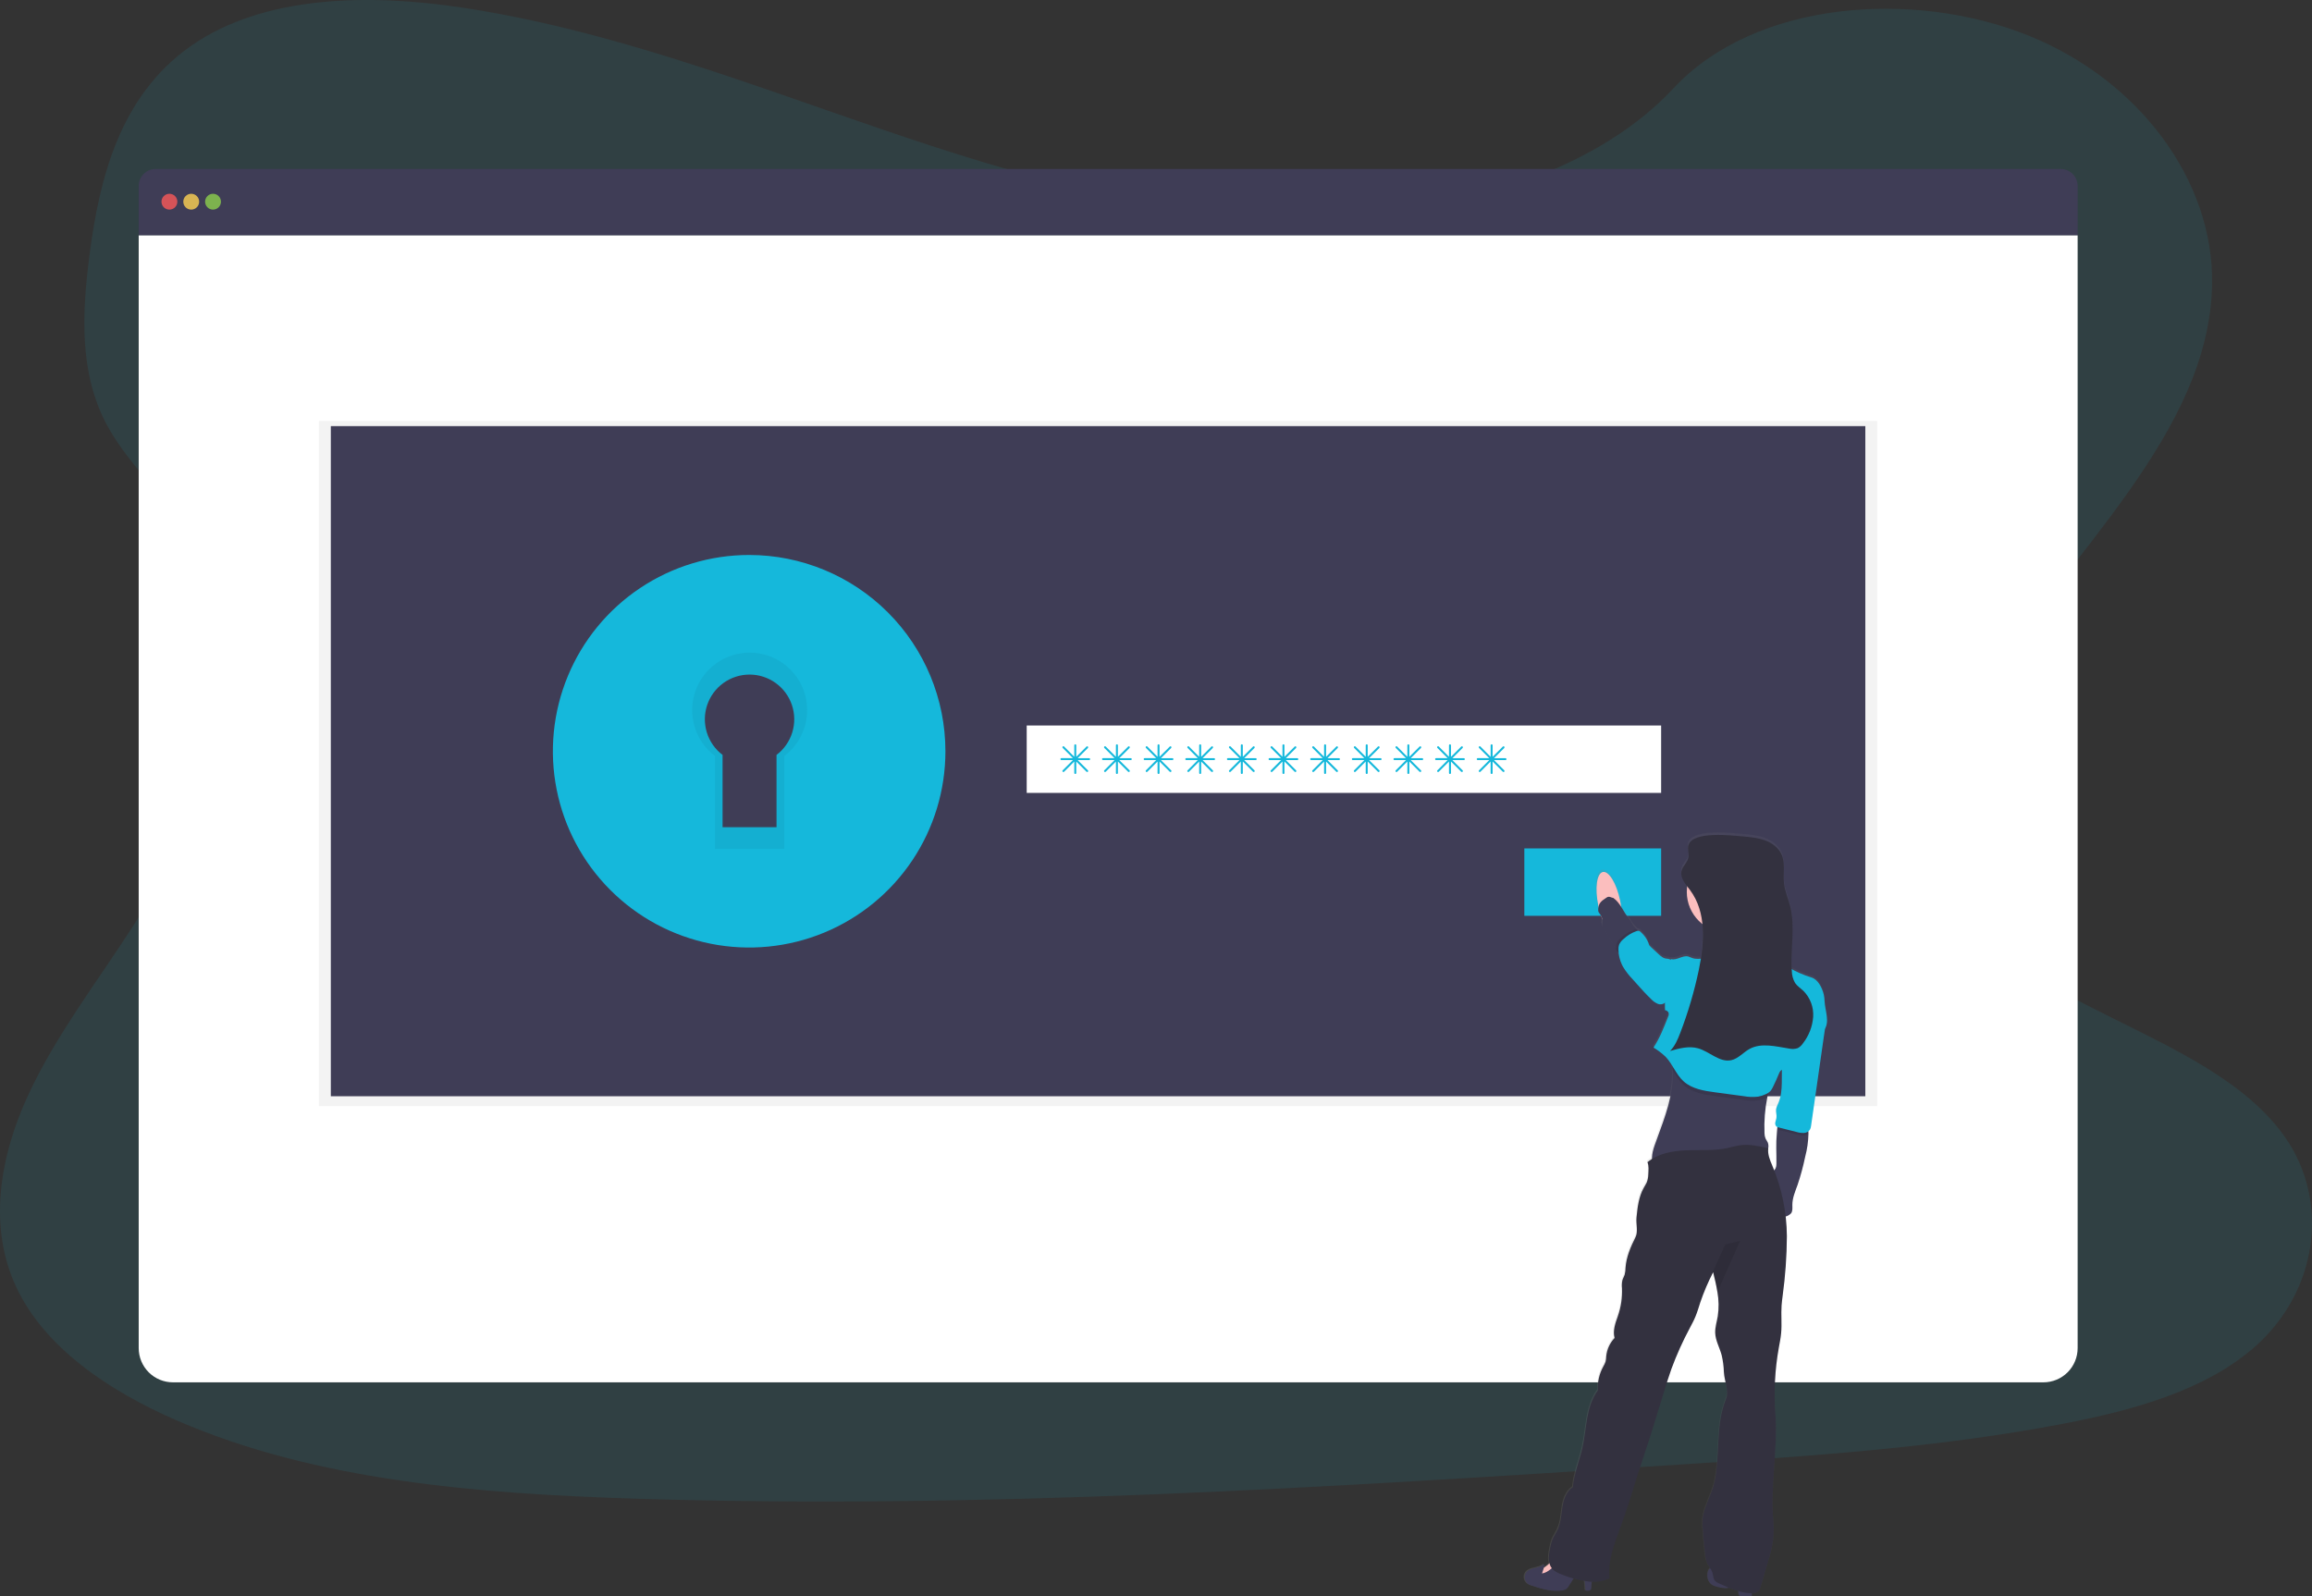 <svg width="210" height="145" viewBox="0 0 210 145" fill="none" xmlns="http://www.w3.org/2000/svg">
<rect x="0" y="0" width="210" height="145" fill="#333333" stroke="none"/>
<g clip-path="url(#clip0)">
<path opacity="0.1" d="M118.782 19.741C105.321 19.759 92.365 15.943 79.972 11.703C67.579 7.463 55.282 2.716 42.071 0.704C33.575 -0.589 23.914 -0.47 17.273 4.225C10.88 8.742 9.029 16.218 8.136 23.125C7.464 28.321 7.154 33.775 9.67 38.528C11.417 41.827 14.406 44.547 16.513 47.691C23.867 58.631 19.445 72.605 12.297 83.799C8.946 89.05 5.021 94.084 2.487 99.637C-0.047 105.19 -1.086 111.486 1.498 116.967C4.059 122.398 9.843 126.341 16.05 129.034C28.656 134.512 43.332 135.687 57.614 136.139C89.228 137.142 120.903 135.096 152.494 133.05C164.185 132.293 175.928 131.532 187.377 129.34C193.734 128.124 200.279 126.319 204.787 122.364C210.508 117.343 211.678 109.145 207.515 103.252C200.533 93.368 182.124 91.503 177.118 80.809C174.357 74.921 176.738 68.169 180.244 62.494C187.764 50.317 200.708 39.41 200.926 25.791C201.075 16.438 194.344 7.314 184.29 3.249C173.752 -1.009 159.384 0.086 152.001 8.022C144.409 16.197 130.667 19.728 118.782 19.741Z" fill="#15B8DB"/>
<path d="M187.172 15.35H14.14C13.731 15.35 13.339 15.513 13.05 15.802C12.761 16.091 12.598 16.483 12.598 16.892V21.384H188.713V16.892C188.713 16.483 188.551 16.091 188.262 15.802C187.973 15.513 187.581 15.35 187.172 15.35Z" fill="#3F3D56"/>
<path d="M12.598 21.384V122.465C12.598 123.29 12.926 124.08 13.508 124.663C14.091 125.246 14.882 125.574 15.706 125.574H185.605C186.429 125.574 187.22 125.246 187.803 124.663C188.386 124.08 188.713 123.29 188.713 122.465V21.384H12.598Z" fill="white"/>
<path opacity="0.8" d="M15.387 19.042C15.785 19.042 16.108 18.72 16.108 18.322C16.108 17.924 15.785 17.602 15.387 17.602C14.99 17.602 14.667 17.924 14.667 18.322C14.667 18.72 14.99 19.042 15.387 19.042Z" fill="#FA5959"/>
<path opacity="0.8" d="M17.368 19.042C17.766 19.042 18.089 18.72 18.089 18.322C18.089 17.924 17.766 17.602 17.368 17.602C16.971 17.602 16.648 17.924 16.648 18.322C16.648 18.72 16.971 19.042 17.368 19.042Z" fill="#FED253"/>
<path opacity="0.8" d="M19.349 19.042C19.747 19.042 20.07 18.72 20.07 18.322C20.07 17.924 19.747 17.602 19.349 17.602C18.951 17.602 18.629 17.924 18.629 18.322C18.629 18.72 18.951 19.042 19.349 19.042Z" fill="#8CCF4D"/>
<path opacity="0.05" d="M170.509 38.238H28.969V100.485H170.509V38.238Z" fill="black"/>
<path d="M169.429 38.71H30.049V99.585H169.429V38.71Z" fill="#3F3D56"/>
<path d="M68.046 54.377C65.303 54.377 62.622 55.19 60.342 56.714C58.062 58.238 56.285 60.404 55.235 62.938C54.186 65.472 53.911 68.26 54.446 70.951C54.981 73.641 56.302 76.112 58.241 78.051C60.18 79.991 62.651 81.311 65.341 81.847C68.03 82.382 70.818 82.107 73.352 81.057C75.885 80.008 78.051 78.23 79.575 75.95C81.098 73.669 81.912 70.988 81.912 68.245C81.912 66.424 81.553 64.621 80.856 62.938C80.159 61.255 79.138 59.727 77.85 58.439C76.563 57.151 75.034 56.13 73.352 55.433C71.669 54.736 69.867 54.377 68.046 54.377ZM70.532 68.578V75.145H65.631V68.578C64.952 68.065 64.453 67.351 64.202 66.538C63.951 65.725 63.961 64.854 64.232 64.047C64.503 63.24 65.02 62.539 65.711 62.043C66.402 61.546 67.231 61.279 68.082 61.279C68.932 61.279 69.762 61.546 70.452 62.043C71.143 62.539 71.66 63.24 71.931 64.047C72.202 64.854 72.213 65.725 71.962 66.538C71.711 67.351 71.211 68.065 70.532 68.578Z" fill="#15B8DB"/>
<path opacity="0.05" d="M68.046 54.377C65.303 54.377 62.622 55.19 60.342 56.714C58.062 58.238 56.285 60.404 55.235 62.938C54.186 65.472 53.911 68.26 54.446 70.951C54.981 73.641 56.302 76.112 58.241 78.051C60.18 79.991 62.651 81.311 65.341 81.847C68.03 82.382 70.818 82.107 73.352 81.057C75.885 80.008 78.051 78.23 79.575 75.95C81.098 73.669 81.912 70.988 81.912 68.245C81.912 66.424 81.553 64.621 80.856 62.938C80.159 61.255 79.138 59.727 77.85 58.439C76.563 57.151 75.034 56.13 73.352 55.433C71.669 54.736 69.867 54.377 68.046 54.377ZM70.532 68.578V75.145H65.631V68.578C64.952 68.065 64.453 67.351 64.202 66.538C63.951 65.725 63.961 64.854 64.232 64.047C64.503 63.24 65.02 62.539 65.711 62.043C66.402 61.546 67.231 61.279 68.082 61.279C68.932 61.279 69.762 61.546 70.452 62.043C71.143 62.539 71.66 63.24 71.931 64.047C72.202 64.854 72.213 65.725 71.962 66.538C71.711 67.351 71.211 68.065 70.532 68.578Z" fill="black"/>
<path d="M68.046 50.415C64.52 50.415 61.073 51.461 58.141 53.42C55.209 55.379 52.924 58.164 51.575 61.422C50.226 64.68 49.873 68.265 50.56 71.724C51.248 75.182 52.946 78.359 55.44 80.853C57.933 83.347 61.109 85.045 64.568 85.733C68.026 86.421 71.61 86.068 74.868 84.718C78.126 83.368 80.91 81.083 82.869 78.151C84.828 75.219 85.873 71.772 85.873 68.245C85.873 63.516 83.995 58.981 80.652 55.637C77.308 52.293 72.774 50.415 68.046 50.415ZM71.242 68.674V77.115H64.939V68.674C64.067 68.013 63.424 67.096 63.101 66.05C62.778 65.004 62.792 63.884 63.14 62.846C63.488 61.809 64.153 60.907 65.042 60.268C65.93 59.63 66.996 59.286 68.091 59.286C69.185 59.286 70.251 59.63 71.139 60.268C72.028 60.907 72.693 61.809 73.041 62.846C73.389 63.884 73.403 65.004 73.08 66.05C72.757 67.096 72.114 68.013 71.242 68.674Z" fill="#15B8DB"/>
<path d="M150.881 65.906H93.256V72.029H150.881V65.906Z" fill="white"/>
<path d="M150.881 77.072H138.456V83.195H150.881V77.072Z" fill="#15B8DB"/>
<path d="M98.929 68.875H97.886L98.814 67.95C98.83 67.933 98.839 67.91 98.839 67.886C98.839 67.862 98.83 67.839 98.814 67.822C98.805 67.813 98.795 67.807 98.784 67.802C98.773 67.797 98.761 67.795 98.749 67.795C98.738 67.795 98.726 67.797 98.715 67.802C98.704 67.807 98.694 67.813 98.686 67.822L97.758 68.749V67.705C97.758 67.681 97.749 67.658 97.732 67.641C97.715 67.624 97.692 67.615 97.668 67.615C97.644 67.615 97.622 67.625 97.605 67.642C97.588 67.658 97.579 67.681 97.578 67.705V68.749L96.653 67.816C96.644 67.808 96.634 67.801 96.623 67.797C96.612 67.792 96.6 67.79 96.589 67.79C96.577 67.79 96.565 67.792 96.554 67.797C96.543 67.801 96.533 67.808 96.525 67.816C96.508 67.834 96.499 67.856 96.499 67.88C96.499 67.904 96.508 67.927 96.525 67.944L97.452 68.87H96.408C96.384 68.871 96.361 68.88 96.344 68.897C96.328 68.914 96.318 68.936 96.318 68.96C96.318 68.984 96.327 69.007 96.344 69.024C96.361 69.041 96.384 69.05 96.408 69.05H97.452L96.525 69.978C96.508 69.995 96.499 70.018 96.499 70.042C96.499 70.065 96.508 70.088 96.525 70.106C96.542 70.122 96.565 70.131 96.589 70.131C96.612 70.131 96.635 70.122 96.653 70.106L97.578 69.178V70.221C97.578 70.245 97.588 70.268 97.605 70.284C97.621 70.301 97.644 70.311 97.668 70.311C97.692 70.311 97.715 70.301 97.732 70.284C97.749 70.268 97.758 70.245 97.758 70.221V69.178L98.686 70.106C98.703 70.122 98.726 70.131 98.749 70.131C98.773 70.131 98.796 70.122 98.814 70.106C98.83 70.088 98.839 70.065 98.839 70.042C98.839 70.018 98.83 69.995 98.814 69.978L97.886 69.05H98.929C98.953 69.05 98.975 69.041 98.992 69.024C99.009 69.007 99.019 68.984 99.019 68.96C99.017 68.937 99.007 68.916 98.99 68.9C98.974 68.884 98.952 68.875 98.929 68.875Z" fill="#15B8DB"/>
<path d="M102.71 68.875H101.668L102.595 67.95C102.612 67.933 102.621 67.91 102.621 67.886C102.621 67.862 102.612 67.839 102.595 67.822C102.587 67.813 102.577 67.807 102.566 67.802C102.555 67.797 102.543 67.795 102.531 67.795C102.519 67.795 102.508 67.797 102.497 67.802C102.486 67.807 102.476 67.813 102.467 67.822L101.54 68.749V67.705C101.54 67.681 101.53 67.658 101.513 67.641C101.497 67.624 101.474 67.615 101.45 67.615C101.426 67.615 101.403 67.625 101.387 67.642C101.37 67.658 101.36 67.681 101.36 67.705V68.749L100.434 67.816C100.426 67.808 100.416 67.801 100.405 67.797C100.394 67.792 100.382 67.79 100.37 67.79C100.358 67.79 100.347 67.792 100.336 67.797C100.325 67.801 100.315 67.808 100.306 67.816C100.29 67.834 100.28 67.856 100.28 67.88C100.28 67.904 100.29 67.927 100.306 67.944L101.234 68.87H100.189C100.166 68.871 100.143 68.88 100.126 68.897C100.109 68.914 100.1 68.936 100.099 68.96C100.099 68.984 100.109 69.007 100.126 69.024C100.142 69.041 100.165 69.05 100.189 69.05H101.234L100.306 69.978C100.29 69.995 100.28 70.018 100.28 70.042C100.28 70.065 100.29 70.088 100.306 70.106C100.324 70.122 100.347 70.131 100.37 70.131C100.394 70.131 100.417 70.122 100.434 70.106L101.36 69.178V70.221C101.36 70.245 101.369 70.268 101.386 70.284C101.403 70.301 101.426 70.311 101.45 70.311C101.474 70.311 101.497 70.301 101.513 70.284C101.53 70.268 101.54 70.245 101.54 70.221V69.178L102.467 70.106C102.485 70.122 102.507 70.131 102.531 70.131C102.555 70.131 102.578 70.122 102.595 70.106C102.612 70.088 102.621 70.065 102.621 70.042C102.621 70.018 102.612 69.995 102.595 69.978L101.668 69.05H102.71C102.734 69.05 102.757 69.041 102.774 69.024C102.791 69.007 102.8 68.984 102.8 68.96C102.799 68.937 102.789 68.916 102.772 68.9C102.755 68.884 102.733 68.875 102.71 68.875Z" fill="#15B8DB"/>
<path d="M106.492 68.875H105.449L106.377 67.95C106.393 67.933 106.403 67.91 106.403 67.886C106.403 67.862 106.393 67.839 106.377 67.822C106.368 67.813 106.358 67.807 106.347 67.802C106.336 67.797 106.325 67.795 106.313 67.795C106.301 67.795 106.289 67.797 106.278 67.802C106.267 67.807 106.257 67.813 106.249 67.822L105.321 68.749V67.705C105.321 67.681 105.312 67.658 105.295 67.641C105.278 67.624 105.255 67.615 105.231 67.615C105.208 67.615 105.185 67.625 105.168 67.642C105.151 67.658 105.142 67.681 105.141 67.705V68.749L104.216 67.816C104.207 67.808 104.197 67.801 104.186 67.797C104.175 67.792 104.164 67.79 104.152 67.79C104.14 67.79 104.128 67.792 104.117 67.797C104.106 67.801 104.096 67.808 104.088 67.816C104.071 67.834 104.062 67.856 104.062 67.88C104.062 67.904 104.071 67.927 104.088 67.944L105.015 68.87H103.971C103.947 68.871 103.924 68.88 103.908 68.897C103.891 68.914 103.881 68.936 103.881 68.96C103.881 68.984 103.89 69.007 103.907 69.024C103.924 69.041 103.947 69.05 103.971 69.05H105.015L104.088 69.978C104.071 69.995 104.062 70.018 104.062 70.042C104.062 70.065 104.071 70.088 104.088 70.106C104.105 70.122 104.128 70.131 104.152 70.131C104.176 70.131 104.198 70.122 104.216 70.106L105.141 69.178V70.221C105.141 70.245 105.151 70.268 105.168 70.284C105.185 70.301 105.208 70.311 105.231 70.311C105.255 70.311 105.278 70.301 105.295 70.284C105.312 70.268 105.321 70.245 105.321 70.221V69.178L106.249 70.106C106.266 70.122 106.289 70.131 106.313 70.131C106.336 70.131 106.359 70.122 106.377 70.106C106.393 70.088 106.403 70.065 106.403 70.042C106.403 70.018 106.393 69.995 106.377 69.978L105.449 69.05H106.492C106.516 69.05 106.539 69.041 106.556 69.024C106.572 69.007 106.582 68.984 106.582 68.96C106.581 68.937 106.571 68.916 106.554 68.9C106.537 68.884 106.515 68.875 106.492 68.875Z" fill="#15B8DB"/>
<path d="M110.274 68.875H109.231L110.158 67.95C110.175 67.933 110.184 67.91 110.184 67.886C110.184 67.862 110.175 67.839 110.158 67.822C110.15 67.813 110.14 67.807 110.129 67.802C110.118 67.797 110.106 67.795 110.094 67.795C110.082 67.795 110.071 67.797 110.06 67.802C110.049 67.807 110.039 67.813 110.03 67.822L109.103 68.749V67.705C109.103 67.681 109.094 67.658 109.077 67.641C109.06 67.624 109.037 67.615 109.013 67.615C108.989 67.615 108.967 67.625 108.95 67.642C108.933 67.658 108.923 67.681 108.923 67.705V68.749L107.997 67.816C107.989 67.808 107.979 67.801 107.968 67.797C107.957 67.792 107.945 67.79 107.933 67.79C107.922 67.79 107.91 67.792 107.899 67.797C107.888 67.801 107.878 67.808 107.87 67.816C107.853 67.834 107.844 67.856 107.844 67.88C107.844 67.904 107.853 67.927 107.87 67.944L108.797 68.87H107.752C107.729 68.871 107.706 68.88 107.689 68.897C107.673 68.914 107.663 68.936 107.662 68.96C107.662 68.984 107.672 69.007 107.689 69.024C107.706 69.041 107.729 69.05 107.752 69.05H108.797L107.87 69.978C107.853 69.995 107.844 70.018 107.844 70.042C107.844 70.065 107.853 70.088 107.87 70.106C107.887 70.122 107.91 70.131 107.933 70.131C107.957 70.131 107.98 70.122 107.997 70.106L108.923 69.178V70.221C108.923 70.245 108.932 70.268 108.949 70.284C108.966 70.301 108.989 70.311 109.013 70.311C109.037 70.311 109.06 70.301 109.077 70.284C109.094 70.268 109.103 70.245 109.103 70.221V69.178L110.03 70.106C110.048 70.122 110.071 70.131 110.094 70.131C110.118 70.131 110.141 70.122 110.158 70.106C110.175 70.088 110.184 70.065 110.184 70.042C110.184 70.018 110.175 69.995 110.158 69.978L109.231 69.05H110.274C110.297 69.05 110.32 69.041 110.337 69.024C110.354 69.007 110.364 68.984 110.364 68.96C110.362 68.937 110.352 68.916 110.335 68.9C110.319 68.884 110.297 68.875 110.274 68.875Z" fill="#15B8DB"/>
<path d="M114.055 68.875H113.012L113.94 67.95C113.957 67.933 113.966 67.91 113.966 67.886C113.966 67.862 113.957 67.839 113.94 67.822C113.932 67.813 113.922 67.807 113.911 67.802C113.9 67.797 113.888 67.795 113.876 67.795C113.864 67.795 113.852 67.797 113.841 67.802C113.83 67.807 113.82 67.813 113.812 67.822L112.885 68.749V67.705C112.885 67.681 112.875 67.658 112.858 67.641C112.841 67.624 112.818 67.615 112.795 67.615C112.771 67.615 112.748 67.625 112.731 67.642C112.715 67.658 112.705 67.681 112.705 67.705V68.749L111.779 67.816C111.771 67.808 111.761 67.801 111.75 67.797C111.739 67.792 111.727 67.79 111.715 67.79C111.703 67.79 111.691 67.792 111.68 67.797C111.669 67.801 111.659 67.808 111.651 67.816C111.635 67.834 111.625 67.856 111.625 67.88C111.625 67.904 111.635 67.927 111.651 67.944L112.579 68.87H111.534C111.51 68.871 111.488 68.88 111.471 68.897C111.454 68.914 111.444 68.936 111.444 68.96C111.444 68.984 111.454 69.007 111.47 69.024C111.487 69.041 111.51 69.05 111.534 69.05H112.579L111.651 69.978C111.635 69.995 111.625 70.018 111.625 70.042C111.625 70.065 111.635 70.088 111.651 70.106C111.668 70.122 111.691 70.131 111.715 70.131C111.739 70.131 111.762 70.122 111.779 70.106L112.705 69.178V70.221C112.705 70.245 112.714 70.268 112.731 70.284C112.748 70.301 112.771 70.311 112.795 70.311C112.818 70.311 112.841 70.301 112.858 70.284C112.875 70.268 112.885 70.245 112.885 70.221V69.178L113.812 70.106C113.829 70.122 113.852 70.131 113.876 70.131C113.9 70.131 113.923 70.122 113.94 70.106C113.957 70.088 113.966 70.065 113.966 70.042C113.966 70.018 113.957 69.995 113.94 69.978L113.012 69.05H114.055C114.079 69.05 114.102 69.041 114.119 69.024C114.136 69.007 114.145 68.984 114.145 68.96C114.144 68.937 114.134 68.916 114.117 68.9C114.1 68.884 114.078 68.875 114.055 68.875Z" fill="#15B8DB"/>
<path d="M117.837 68.875H116.794L117.722 67.95C117.738 67.933 117.747 67.91 117.747 67.886C117.747 67.862 117.738 67.839 117.722 67.822C117.713 67.813 117.703 67.807 117.692 67.802C117.681 67.797 117.669 67.795 117.658 67.795C117.646 67.795 117.634 67.797 117.623 67.802C117.612 67.807 117.602 67.813 117.594 67.822L116.666 68.749V67.705C116.666 67.681 116.657 67.658 116.64 67.641C116.623 67.624 116.6 67.615 116.576 67.615C116.552 67.615 116.53 67.625 116.513 67.642C116.496 67.658 116.487 67.681 116.486 67.705V68.749L115.561 67.816C115.552 67.808 115.542 67.801 115.531 67.797C115.52 67.792 115.509 67.79 115.497 67.79C115.485 67.79 115.473 67.792 115.462 67.797C115.451 67.801 115.441 67.808 115.433 67.816C115.416 67.834 115.407 67.856 115.407 67.88C115.407 67.904 115.416 67.927 115.433 67.944L116.36 68.87H115.316C115.292 68.871 115.269 68.88 115.253 68.897C115.236 68.914 115.226 68.936 115.226 68.96C115.226 68.984 115.235 69.007 115.252 69.024C115.269 69.041 115.292 69.05 115.316 69.05H116.36L115.433 69.978C115.416 69.995 115.407 70.018 115.407 70.042C115.407 70.065 115.416 70.088 115.433 70.106C115.45 70.122 115.473 70.131 115.497 70.131C115.52 70.131 115.543 70.122 115.561 70.106L116.486 69.178V70.221C116.486 70.245 116.496 70.268 116.513 70.284C116.529 70.301 116.552 70.311 116.576 70.311C116.6 70.311 116.623 70.301 116.64 70.284C116.657 70.268 116.666 70.245 116.666 70.221V69.178L117.594 70.106C117.611 70.122 117.634 70.131 117.658 70.131C117.681 70.131 117.704 70.122 117.722 70.106C117.738 70.088 117.747 70.065 117.747 70.042C117.747 70.018 117.738 69.995 117.722 69.978L116.794 69.05H117.837C117.861 69.05 117.884 69.041 117.9 69.024C117.917 69.007 117.927 68.984 117.927 68.96C117.925 68.937 117.915 68.916 117.899 68.9C117.882 68.884 117.86 68.875 117.837 68.875Z" fill="#15B8DB"/>
<path d="M121.618 68.875H120.576L121.503 67.95C121.52 67.933 121.529 67.91 121.529 67.886C121.529 67.862 121.52 67.839 121.503 67.822C121.495 67.813 121.485 67.807 121.474 67.802C121.463 67.797 121.451 67.795 121.439 67.795C121.427 67.795 121.416 67.797 121.405 67.802C121.394 67.807 121.384 67.813 121.375 67.822L120.448 68.749V67.705C120.448 67.681 120.438 67.658 120.421 67.641C120.405 67.624 120.382 67.615 120.358 67.615C120.334 67.615 120.311 67.625 120.295 67.642C120.278 67.658 120.268 67.681 120.268 67.705V68.749L119.342 67.816C119.334 67.808 119.324 67.801 119.313 67.797C119.302 67.792 119.29 67.79 119.278 67.79C119.266 67.79 119.255 67.792 119.244 67.797C119.233 67.801 119.223 67.808 119.214 67.816C119.198 67.834 119.188 67.856 119.188 67.88C119.188 67.904 119.198 67.927 119.214 67.944L120.142 68.87H119.097C119.074 68.871 119.051 68.88 119.034 68.897C119.017 68.914 119.008 68.936 119.007 68.96C119.007 68.984 119.017 69.007 119.034 69.024C119.051 69.041 119.073 69.05 119.097 69.05H120.142L119.214 69.978C119.198 69.995 119.188 70.018 119.188 70.042C119.188 70.065 119.198 70.088 119.214 70.106C119.232 70.122 119.255 70.131 119.278 70.131C119.302 70.131 119.325 70.122 119.342 70.106L120.268 69.178V70.221C120.268 70.245 120.277 70.268 120.294 70.284C120.311 70.301 120.334 70.311 120.358 70.311C120.382 70.311 120.405 70.301 120.421 70.284C120.438 70.268 120.448 70.245 120.448 70.221V69.178L121.375 70.106C121.393 70.122 121.415 70.131 121.439 70.131C121.463 70.131 121.486 70.122 121.503 70.106C121.52 70.088 121.529 70.065 121.529 70.042C121.529 70.018 121.52 69.995 121.503 69.978L120.576 69.05H121.618C121.642 69.05 121.665 69.041 121.682 69.024C121.699 69.007 121.708 68.984 121.708 68.96C121.707 68.937 121.697 68.916 121.68 68.9C121.663 68.884 121.641 68.875 121.618 68.875Z" fill="#15B8DB"/>
<path d="M125.4 68.875H124.357L125.285 67.95C125.301 67.933 125.311 67.91 125.311 67.886C125.311 67.862 125.301 67.839 125.285 67.822C125.276 67.813 125.266 67.807 125.255 67.802C125.244 67.797 125.233 67.795 125.221 67.795C125.209 67.795 125.197 67.797 125.186 67.802C125.175 67.807 125.165 67.813 125.157 67.822L124.229 68.749V67.705C124.229 67.681 124.22 67.658 124.203 67.641C124.186 67.624 124.163 67.615 124.139 67.615C124.116 67.615 124.093 67.625 124.076 67.642C124.06 67.658 124.05 67.681 124.049 67.705V68.749L123.124 67.816C123.115 67.808 123.105 67.801 123.095 67.797C123.084 67.792 123.072 67.79 123.06 67.79C123.048 67.79 123.036 67.792 123.025 67.797C123.014 67.801 123.004 67.808 122.996 67.816C122.979 67.834 122.97 67.856 122.97 67.88C122.97 67.904 122.979 67.927 122.996 67.944L123.923 68.87H122.879C122.855 68.871 122.833 68.88 122.816 68.897C122.799 68.914 122.789 68.936 122.789 68.96C122.789 68.984 122.798 69.007 122.815 69.024C122.832 69.041 122.855 69.05 122.879 69.05H123.923L122.996 69.978C122.979 69.995 122.97 70.018 122.97 70.042C122.97 70.065 122.979 70.088 122.996 70.106C123.013 70.122 123.036 70.131 123.06 70.131C123.084 70.131 123.106 70.122 123.124 70.106L124.049 69.178V70.221C124.049 70.245 124.059 70.268 124.076 70.284C124.093 70.301 124.116 70.311 124.139 70.311C124.163 70.311 124.186 70.301 124.203 70.284C124.22 70.268 124.229 70.245 124.229 70.221V69.178L125.157 70.106C125.174 70.122 125.197 70.131 125.221 70.131C125.245 70.131 125.267 70.122 125.285 70.106C125.301 70.088 125.311 70.065 125.311 70.042C125.311 70.018 125.301 69.995 125.285 69.978L124.357 69.05H125.4C125.424 69.05 125.447 69.041 125.464 69.024C125.481 69.007 125.49 68.984 125.49 68.96C125.489 68.937 125.479 68.916 125.462 68.9C125.445 68.884 125.423 68.875 125.4 68.875Z" fill="#15B8DB"/>
<path d="M129.182 68.875H128.139L129.066 67.95C129.083 67.933 129.092 67.91 129.092 67.886C129.092 67.862 129.083 67.839 129.066 67.822C129.058 67.813 129.048 67.807 129.037 67.802C129.026 67.797 129.014 67.795 129.002 67.795C128.991 67.795 128.979 67.797 128.968 67.802C128.957 67.807 128.947 67.813 128.938 67.822L128.011 68.749V67.705C128.011 67.681 128.002 67.658 127.985 67.641C127.968 67.624 127.945 67.615 127.921 67.615C127.897 67.615 127.875 67.625 127.858 67.642C127.841 67.658 127.831 67.681 127.831 67.705V68.749L126.905 67.816C126.897 67.808 126.887 67.801 126.876 67.797C126.865 67.792 126.853 67.79 126.842 67.79C126.83 67.79 126.818 67.792 126.807 67.797C126.796 67.801 126.786 67.808 126.778 67.816C126.761 67.834 126.752 67.856 126.752 67.88C126.752 67.904 126.761 67.927 126.778 67.944L127.705 68.87H126.661C126.637 68.871 126.614 68.88 126.597 68.897C126.581 68.914 126.571 68.936 126.57 68.96C126.57 68.984 126.58 69.007 126.597 69.024C126.614 69.041 126.637 69.05 126.661 69.05H127.705L126.778 69.978C126.761 69.995 126.752 70.018 126.752 70.042C126.752 70.065 126.761 70.088 126.778 70.106C126.795 70.122 126.818 70.131 126.842 70.131C126.865 70.131 126.888 70.122 126.905 70.106L127.831 69.178V70.221C127.831 70.245 127.841 70.268 127.857 70.284C127.874 70.301 127.897 70.311 127.921 70.311C127.945 70.311 127.968 70.301 127.985 70.284C128.002 70.268 128.011 70.245 128.011 70.221V69.178L128.938 70.106C128.956 70.122 128.979 70.131 129.002 70.131C129.026 70.131 129.049 70.122 129.066 70.106C129.083 70.088 129.092 70.065 129.092 70.042C129.092 70.018 129.083 69.995 129.066 69.978L128.139 69.05H129.182C129.205 69.05 129.228 69.041 129.245 69.024C129.262 69.007 129.272 68.984 129.272 68.96C129.27 68.937 129.26 68.916 129.243 68.9C129.227 68.884 129.205 68.875 129.182 68.875Z" fill="#15B8DB"/>
<path d="M132.963 68.875H131.921L132.848 67.95C132.865 67.933 132.874 67.91 132.874 67.886C132.874 67.862 132.865 67.839 132.848 67.822C132.84 67.813 132.83 67.807 132.819 67.802C132.808 67.797 132.796 67.795 132.784 67.795C132.772 67.795 132.76 67.797 132.749 67.802C132.738 67.807 132.728 67.813 132.72 67.822L131.793 68.749V67.705C131.793 67.681 131.783 67.658 131.766 67.641C131.749 67.624 131.727 67.615 131.703 67.615C131.679 67.615 131.656 67.625 131.64 67.642C131.623 67.658 131.613 67.681 131.613 67.705V68.749L130.687 67.816C130.679 67.808 130.669 67.801 130.658 67.797C130.647 67.792 130.635 67.79 130.623 67.79C130.611 67.79 130.599 67.792 130.588 67.797C130.578 67.801 130.568 67.808 130.559 67.816C130.543 67.834 130.533 67.856 130.533 67.88C130.533 67.904 130.543 67.927 130.559 67.944L131.487 68.87H130.442C130.418 68.871 130.396 68.88 130.379 68.897C130.362 68.914 130.353 68.936 130.352 68.96C130.352 68.984 130.362 69.007 130.378 69.024C130.395 69.041 130.418 69.05 130.442 69.05H131.487L130.559 69.978C130.543 69.995 130.533 70.018 130.533 70.042C130.533 70.065 130.543 70.088 130.559 70.106C130.577 70.122 130.599 70.131 130.623 70.131C130.647 70.131 130.67 70.122 130.687 70.106L131.613 69.178V70.221C131.613 70.245 131.622 70.268 131.639 70.284C131.656 70.301 131.679 70.311 131.703 70.311C131.727 70.311 131.749 70.301 131.766 70.284C131.783 70.268 131.793 70.245 131.793 70.221V69.178L132.72 70.106C132.737 70.122 132.76 70.131 132.784 70.131C132.808 70.131 132.831 70.122 132.848 70.106C132.865 70.088 132.874 70.065 132.874 70.042C132.874 70.018 132.865 69.995 132.848 69.978L131.921 69.05H132.963C132.987 69.05 133.01 69.041 133.027 69.024C133.044 69.007 133.053 68.984 133.053 68.96C133.052 68.937 133.042 68.916 133.025 68.9C133.008 68.884 132.986 68.875 132.963 68.875Z" fill="#15B8DB"/>
<path d="M136.745 68.875H135.702L136.63 67.95C136.646 67.933 136.655 67.91 136.655 67.886C136.655 67.862 136.646 67.839 136.63 67.822C136.621 67.813 136.611 67.807 136.6 67.802C136.589 67.797 136.578 67.795 136.566 67.795C136.554 67.795 136.542 67.797 136.531 67.802C136.52 67.807 136.51 67.813 136.502 67.822L135.574 68.749V67.705C135.574 67.681 135.565 67.658 135.548 67.641C135.531 67.624 135.508 67.615 135.484 67.615C135.461 67.615 135.438 67.625 135.421 67.642C135.404 67.658 135.395 67.681 135.394 67.705V68.749L134.469 67.816C134.46 67.808 134.45 67.801 134.439 67.797C134.428 67.792 134.417 67.79 134.405 67.79C134.393 67.79 134.381 67.792 134.37 67.797C134.359 67.801 134.349 67.808 134.341 67.816C134.324 67.834 134.315 67.856 134.315 67.88C134.315 67.904 134.324 67.927 134.341 67.944L135.268 68.87H134.224C134.2 68.871 134.177 68.88 134.161 68.897C134.144 68.914 134.134 68.936 134.134 68.96C134.134 68.984 134.143 69.007 134.16 69.024C134.177 69.041 134.2 69.05 134.224 69.05H135.268L134.341 69.978C134.324 69.995 134.315 70.018 134.315 70.042C134.315 70.065 134.324 70.088 134.341 70.106C134.358 70.122 134.381 70.131 134.405 70.131C134.428 70.131 134.451 70.122 134.469 70.106L135.394 69.178V70.221C135.394 70.245 135.404 70.268 135.421 70.284C135.438 70.301 135.46 70.311 135.484 70.311C135.508 70.311 135.531 70.301 135.548 70.284C135.565 70.268 135.574 70.245 135.574 70.221V69.178L136.502 70.106C136.519 70.122 136.542 70.131 136.566 70.131C136.589 70.131 136.612 70.122 136.63 70.106C136.646 70.088 136.655 70.065 136.655 70.042C136.655 70.018 136.646 69.995 136.63 69.978L135.702 69.05H136.745C136.769 69.05 136.792 69.041 136.808 69.024C136.825 69.007 136.835 68.984 136.835 68.96C136.833 68.937 136.823 68.916 136.807 68.9C136.79 68.884 136.768 68.875 136.745 68.875Z" fill="#15B8DB"/>
<path d="M165.735 90.785C165.73 90.567 165.703 90.351 165.654 90.138C165.492 89.53 165.127 88.793 164.525 88.609C163.904 88.419 163.304 88.166 162.735 87.853C162.627 85.922 163.07 83.947 162.588 82.075C162.407 81.391 162.11 80.735 162.031 80.035C161.932 79.163 162.17 78.234 161.822 77.43C161.549 76.796 160.947 76.35 160.301 76.116C159.654 75.881 158.957 75.818 158.271 75.755C157.407 75.685 154.608 75.354 153.632 76.126C153.565 76.179 153.505 76.239 153.452 76.306C153.431 76.336 153.411 76.368 153.395 76.4L153.386 76.415C153.366 76.452 153.35 76.491 153.337 76.532C153.323 76.576 153.313 76.621 153.306 76.667C153.306 76.681 153.306 76.695 153.306 76.71C153.306 76.724 153.306 76.773 153.306 76.805V76.854C153.306 76.886 153.306 76.919 153.306 76.953C153.306 76.987 153.306 76.978 153.306 76.991C153.319 77.153 153.342 77.315 153.342 77.475C153.344 77.555 153.337 77.635 153.321 77.713C153.261 77.925 153.159 78.124 153.022 78.297L152.99 78.344C152.97 78.372 152.95 78.399 152.932 78.428C152.914 78.457 152.899 78.478 152.885 78.504C152.871 78.529 152.856 78.545 152.844 78.569C152.826 78.598 152.811 78.629 152.797 78.66C152.797 78.678 152.777 78.695 152.77 78.713C152.747 78.761 152.729 78.812 152.716 78.864C152.674 79.02 152.67 79.185 152.705 79.343C152.754 79.545 152.837 79.737 152.952 79.91C152.997 79.984 153.045 80.056 153.096 80.128L153.222 80.299C153.198 80.466 153.186 80.635 153.184 80.804C153.184 81.368 153.312 81.924 153.559 82.431C153.805 82.939 154.163 83.383 154.607 83.732C154.678 84.493 154.67 85.259 154.583 86.018C154.567 86.176 154.547 86.337 154.526 86.495C154.504 86.653 154.488 86.758 154.466 86.889C154.203 86.927 153.934 86.907 153.679 86.83C153.562 86.778 153.441 86.731 153.319 86.691C152.795 86.56 152.26 87.082 151.742 86.924C151.742 86.949 151.727 86.972 151.718 86.996C151.61 86.928 151.485 86.892 151.358 86.889C151.05 86.875 150.8 86.652 150.576 86.441L149.89 85.794C149.846 85.755 149.806 85.71 149.772 85.661C149.735 85.591 149.707 85.517 149.689 85.44C149.573 85.067 149.294 84.77 149.024 84.487C148.973 84.422 148.905 84.373 148.828 84.344C148.798 84.34 148.768 84.34 148.738 84.344C148.72 84.319 148.7 84.295 148.678 84.272C148.632 84.219 148.582 84.168 148.529 84.121C148.201 83.819 148.169 83.559 147.884 83.221C147.636 82.898 147.411 82.558 147.211 82.203C147.187 82.014 147.155 81.82 147.115 81.623C147.025 81.174 146.893 80.734 146.721 80.308L146.361 79.51L146.319 79.552C146.058 79.163 145.779 78.95 145.529 79.001C145.109 79.087 144.902 79.901 144.969 80.966L145.113 82.046C145.113 82.073 145.126 82.1 145.133 82.127C145.107 82.255 145.094 82.386 145.093 82.516C145.093 82.668 145.234 82.779 145.307 82.915C145.426 83.097 145.488 83.311 145.488 83.529C145.479 83.606 145.455 83.68 145.452 83.756C145.461 83.925 145.52 84.088 145.621 84.224L146.521 85.737L146.701 86.054L146.712 86.068C146.769 86.179 146.852 86.274 146.953 86.346C146.989 86.724 147.089 87.094 147.25 87.439C147.281 87.507 147.315 87.572 147.351 87.637C147.593 88.035 147.878 88.405 148.201 88.741L148.63 89.222C149.053 89.694 149.476 90.167 149.935 90.603C150.1 90.778 150.298 90.917 150.519 91.012C150.627 91.055 150.744 91.069 150.859 91.052C150.975 91.036 151.083 90.989 151.174 90.916C151.174 91.14 151.174 91.363 151.174 91.587C151.241 91.591 151.306 91.612 151.361 91.65C151.417 91.687 151.461 91.739 151.49 91.799C151.519 91.86 151.532 91.927 151.526 91.993C151.521 92.06 151.497 92.124 151.459 92.179C151.081 93.15 150.699 94.13 150.126 94.999C150.531 95.239 150.905 95.525 151.243 95.851C151.462 96.094 151.657 96.358 151.824 96.638C151.841 96.772 151.853 96.903 151.86 97.035C151.994 99.181 151.164 101.312 150.42 103.358C150.206 103.938 149.971 104.545 149.989 105.148C149.848 105.235 149.714 105.332 149.586 105.438C149.734 105.824 149.676 106.168 149.66 106.58C149.655 106.827 149.604 107.072 149.51 107.301C149.432 107.459 149.346 107.614 149.251 107.763C148.785 108.587 148.682 109.565 148.588 110.505C148.533 111.072 148.752 111.765 148.495 112.273C148.05 113.145 147.656 114.074 147.594 115.043C147.592 115.261 147.564 115.478 147.512 115.69C147.456 115.87 147.357 116.023 147.306 116.2C147.254 116.436 147.242 116.679 147.27 116.92C147.305 117.783 147.176 118.645 146.892 119.461C146.667 120.104 146.419 120.792 146.595 121.453C146.161 121.91 145.892 122.499 145.833 123.126C145.829 123.287 145.809 123.447 145.776 123.604C145.721 123.764 145.648 123.918 145.56 124.063C145.197 124.723 145.027 125.472 145.07 126.224C144.53 126.957 144.259 127.861 144.099 128.76C143.939 129.659 143.869 130.574 143.663 131.462C143.39 132.636 142.894 133.823 142.797 135.026C142.214 135.399 141.962 136.121 141.85 136.803C141.738 137.486 141.72 138.203 141.434 138.833C141.286 139.161 141.074 139.455 140.933 139.79C140.835 140.056 140.763 140.332 140.717 140.613C140.631 141.052 140.555 141.542 140.661 141.963C140.509 142.125 140.33 142.261 140.134 142.365C140.163 142.253 140.186 142.142 140.206 142.028C139.741 142.45 138.899 142.302 138.528 142.808C138.416 142.971 138.373 143.171 138.406 143.366C138.44 143.561 138.548 143.735 138.708 143.851C138.824 143.922 138.949 143.976 139.08 144.011C139.981 144.299 140.906 144.589 141.832 144.436C141.941 144.424 142.047 144.391 142.144 144.337C142.264 144.249 142.363 144.134 142.433 144.002C142.572 143.783 142.711 143.563 142.848 143.343C143.179 143.442 143.517 143.521 143.858 143.579C143.892 143.867 143.917 144.155 143.93 144.443C144.11 144.48 144.351 144.49 144.436 144.323C144.462 144.259 144.472 144.191 144.466 144.123C144.466 143.995 144.485 143.826 144.495 143.653H144.531C145.081 143.675 145.627 143.564 146.125 143.33C145.932 141.735 146.568 140.175 147.119 138.666C147.701 137.077 148.199 135.46 148.702 133.843C149.062 132.704 149.46 131.602 149.813 130.462C150.257 129.021 150.703 127.58 151.151 126.139C151.345 125.506 151.542 124.879 151.765 124.248C152.235 122.973 152.793 121.731 153.434 120.533C153.614 120.192 153.794 119.856 153.942 119.503C154.122 119.072 154.25 118.622 154.394 118.177C154.708 117.264 155.086 116.375 155.525 115.515C155.538 115.492 155.547 115.47 155.559 115.449C155.705 116.045 155.851 116.65 155.948 117.25C156.08 117.985 156.09 118.737 155.979 119.476C155.892 119.978 155.728 120.475 155.748 120.985C155.775 121.689 156.152 122.328 156.337 123.007C156.457 123.516 156.524 124.035 156.539 124.556C156.589 125.367 157.029 126.276 156.719 127.027C155.755 129.407 156.222 132.094 155.673 134.592C155.39 135.874 154.524 137.079 154.592 138.39C154.64 139.321 154.722 140.249 154.837 141.175C154.865 141.467 154.941 141.752 155.062 142.019C155.134 142.16 155.217 142.295 155.309 142.423C155.23 142.453 155.163 142.534 155.105 142.705C154.958 143.156 155.105 143.714 155.505 143.966C155.668 144.053 155.844 144.114 156.026 144.146C156.27 144.216 156.524 144.251 156.778 144.251C156.858 144.246 156.936 144.237 157.014 144.222C157.293 144.339 157.577 144.441 157.866 144.528C157.866 144.602 157.88 144.676 157.889 144.75C157.89 144.788 157.898 144.826 157.915 144.861C157.931 144.896 157.954 144.928 157.983 144.953C158.028 144.974 158.078 144.983 158.127 144.978H159.105C159.105 144.897 159.105 144.814 159.105 144.733C159.217 144.745 159.33 144.733 159.437 144.698C159.544 144.664 159.642 144.607 159.726 144.532C159.813 144.421 159.874 144.294 159.906 144.157C160.173 143.253 160.437 142.348 160.7 141.443C161.016 140.442 161.147 139.393 161.088 138.345C160.74 135.026 161.504 131.696 161.255 128.367C161.105 126.367 161.208 124.356 161.561 122.381C161.642 121.934 161.741 121.48 161.777 121.035C161.856 120.196 161.759 119.348 161.819 118.514C161.838 118.222 161.878 117.932 161.914 117.642C162.161 115.842 162.29 114.029 162.301 112.212C162.296 111.61 162.258 111.009 162.19 110.411C162.377 110.363 162.548 110.263 162.681 110.123C162.841 109.914 162.8 109.62 162.798 109.354C162.798 108.716 163.067 108.115 163.283 107.513C163.56 106.683 163.787 105.838 163.963 104.981C164.149 104.29 164.251 103.58 164.266 102.865C164.266 102.793 164.262 102.721 164.255 102.649C164.323 102.601 164.38 102.54 164.421 102.468C164.468 102.363 164.497 102.25 164.507 102.135C164.572 101.676 164.639 101.215 164.703 100.754C164.751 100.424 164.799 100.094 164.846 99.765L165.418 95.769C165.467 95.421 165.517 95.075 165.566 94.729L165.715 93.695C165.732 93.573 165.75 93.451 165.762 93.335C166.202 92.6 165.782 91.621 165.735 90.785ZM160.958 105.748C160.745 105.244 160.547 104.727 160.598 104.183H160.578C160.625 104.016 160.617 103.837 160.555 103.675C160.499 103.544 160.401 103.432 160.342 103.3C160.278 103.14 160.245 102.969 160.245 102.796C160.2 101.701 160.287 100.604 160.502 99.529C160.526 99.403 160.551 99.275 160.574 99.149C160.65 99.105 160.719 99.052 160.78 98.989C160.874 98.881 160.953 98.759 161.012 98.629C161.215 98.22 161.401 97.804 161.572 97.38C161.628 97.244 161.709 97.085 161.847 97.051C161.819 98.105 161.927 99.18 161.498 100.131C161.417 100.284 161.356 100.448 161.318 100.617C161.278 100.885 161.39 101.157 161.35 101.424C161.331 101.562 161.271 101.69 161.248 101.827C161.23 101.894 161.23 101.965 161.249 102.032C161.267 102.099 161.303 102.16 161.352 102.209C161.376 102.226 161.402 102.239 161.43 102.249C161.419 102.321 161.41 102.395 161.403 102.465C161.388 102.612 161.381 102.751 161.372 102.838C161.331 103.278 161.314 103.721 161.323 104.163C161.323 104.64 161.341 105.118 161.334 105.604C161.341 105.744 161.318 105.883 161.266 106.013C161.23 106.08 161.184 106.141 161.129 106.193C161.077 106.031 161.019 105.889 160.958 105.748Z" fill="url(#paint0_linear)"/>
<path d="M146.743 84.85C147.293 84.738 147.48 83.385 147.161 81.829C146.842 80.273 146.138 79.103 145.589 79.215C145.039 79.328 144.852 80.68 145.171 82.237C145.49 83.793 146.194 84.963 146.743 84.85Z" fill="#FBBEBE"/>
<path d="M155.134 142.74C154.987 143.186 155.134 143.745 155.534 143.988C155.696 144.074 155.87 144.135 156.051 144.168C156.295 144.237 156.548 144.272 156.802 144.271C157.113 144.256 157.412 144.134 157.724 144.09C157.76 144.081 157.798 144.087 157.83 144.105C157.846 144.122 157.857 144.142 157.864 144.163C157.871 144.185 157.873 144.208 157.87 144.231C157.873 144.408 157.886 144.585 157.909 144.76C157.909 144.799 157.918 144.837 157.934 144.872C157.95 144.907 157.974 144.939 158.003 144.964C158.048 144.985 158.098 144.994 158.147 144.989H159.123C159.145 144.132 159.051 143.275 158.844 142.443C158.83 142.379 158.806 142.318 158.772 142.262C158.689 142.172 158.58 142.109 158.46 142.082C158.222 141.983 157.964 141.938 157.706 141.951C157.391 141.992 157.128 142.196 156.859 142.365C156.591 142.534 156.226 142.684 155.9 142.597C155.574 142.511 155.302 142.239 155.134 142.74Z" fill="#3F3D56"/>
<path d="M140.804 141.949C140.529 142.243 140.193 142.472 139.819 142.619L139.653 142.698C139.63 142.707 139.611 142.723 139.597 142.743C139.594 142.757 139.594 142.772 139.597 142.786C139.6 142.8 139.606 142.813 139.615 142.824C139.753 143.038 139.957 143.2 140.195 143.287C140.434 143.374 140.694 143.38 140.937 143.305C141.044 143.278 141.144 143.227 141.227 143.154C141.364 142.991 141.443 142.787 141.45 142.574C141.505 142.354 141.495 142.124 141.423 141.909C141.173 141.346 141.081 141.601 140.804 141.949Z" fill="#FBBEBE"/>
<path d="M144.546 144.168C144.551 144.236 144.541 144.305 144.515 144.368C144.43 144.534 144.195 144.525 144.011 144.489C143.983 143.877 143.909 143.269 143.789 142.669C143.44 142.653 143.188 142.985 143.001 143.282L142.518 144.047C142.448 144.179 142.35 144.294 142.23 144.382C142.133 144.435 142.028 144.469 141.918 144.481C140.996 144.634 140.065 144.344 139.176 144.056C139.045 144.021 138.919 143.968 138.803 143.898C138.644 143.781 138.537 143.608 138.503 143.414C138.47 143.219 138.513 143.02 138.623 142.857C138.996 142.352 139.833 142.497 140.298 142.079C140.249 142.373 140.17 142.661 140.06 142.938C140.681 142.844 141.099 142.275 141.6 141.895C141.725 141.788 141.877 141.716 142.039 141.686C142.16 141.676 142.283 141.689 142.399 141.724C142.976 141.869 143.517 142.135 143.984 142.504C144.173 142.653 144.468 142.864 144.551 143.094C144.639 143.37 144.546 143.874 144.546 144.168Z" fill="#3F3D56"/>
<path d="M156.933 84.744C158.988 84.744 160.654 83.079 160.654 81.023C160.654 78.968 158.988 77.302 156.933 77.302C154.878 77.302 153.213 78.968 153.213 81.023C153.213 83.079 154.878 84.744 156.933 84.744Z" fill="#FBBEBE"/>
<path d="M164.262 102.993C164.247 103.704 164.146 104.411 163.962 105.098C163.785 105.951 163.558 106.793 163.281 107.619C163.067 108.219 162.798 108.821 162.8 109.456C162.8 109.721 162.843 110.015 162.681 110.224C162.537 110.37 162.355 110.474 162.155 110.524C162.056 110.551 161.964 110.6 161.887 110.669C161.81 110.737 161.75 110.823 161.712 110.919C161.543 110.666 161.417 110.388 161.338 110.094C161.015 109.105 160.715 108.11 160.437 107.11C160.412 107.052 160.401 106.989 160.406 106.926C160.41 106.864 160.43 106.803 160.463 106.749C160.508 106.71 160.562 106.68 160.619 106.661C160.804 106.586 160.973 106.477 161.118 106.341C161.186 106.28 161.242 106.207 161.284 106.126C161.336 105.997 161.36 105.858 161.354 105.719C161.354 105.242 161.354 104.767 161.341 104.289C161.334 103.849 161.351 103.408 161.392 102.969C161.392 102.883 161.408 102.744 161.423 102.596C161.45 102.314 161.504 101.986 161.657 101.876C161.885 101.723 162.57 101.928 162.829 101.964C163.275 102.025 163.729 102.097 164.165 102.182C164.228 102.448 164.261 102.72 164.262 102.993Z" fill="#3F3D56"/>
<path d="M149.24 85.189C149.096 85.477 148.751 85.616 148.484 85.798L147.571 86.425C147.51 86.48 147.439 86.522 147.361 86.548C147.283 86.575 147.201 86.586 147.119 86.58C147.045 86.552 146.977 86.51 146.919 86.456C146.861 86.402 146.815 86.337 146.782 86.264C146.783 86.26 146.783 86.255 146.782 86.25L146.593 85.933L145.693 84.424C145.593 84.289 145.535 84.127 145.525 83.959C145.525 83.882 145.552 83.81 145.56 83.732C145.562 83.515 145.499 83.301 145.38 83.12C145.308 82.985 145.163 82.873 145.167 82.722C145.16 82.523 145.195 82.325 145.268 82.14C145.362 81.969 145.498 81.824 145.662 81.719C145.747 81.657 145.833 81.6 145.923 81.538C145.971 81.506 146.024 81.481 146.08 81.466C146.23 81.436 146.377 81.56 146.528 81.566C147.178 82.001 147.429 82.826 147.94 83.421C148.228 83.759 148.257 84.019 148.583 84.321C148.635 84.368 148.686 84.418 148.734 84.471C148.799 84.541 148.853 84.62 148.896 84.705C148.956 84.86 149.314 85.042 149.24 85.189Z" fill="#3F3D56"/>
<path d="M155.626 84.746C155.894 85.314 156.103 85.937 156.026 86.56C156.01 86.729 155.956 86.892 155.869 87.037C155.61 87.435 155.066 87.507 154.592 87.531C154.492 87.522 154.392 87.534 154.297 87.565C154.202 87.596 154.113 87.645 154.038 87.711C153.974 87.803 153.943 87.913 153.95 88.025C153.956 88.136 153.999 88.242 154.072 88.327C154.224 88.489 154.413 88.613 154.623 88.687C155.372 89.016 156.181 89.288 156.994 89.213C157.373 89.177 157.74 89.067 158.116 89.011C158.527 88.967 158.939 88.944 159.352 88.943C159.841 88.925 160.329 88.876 160.817 88.827L162.11 88.7C162.181 88.701 162.25 88.675 162.303 88.629C162.399 88.518 162.276 88.354 162.157 88.269C161.471 87.761 160.598 87.412 160.207 86.648C160.027 86.288 159.971 85.859 159.838 85.47C159.705 85.081 159.492 84.73 159.409 84.334C159.365 83.986 159.345 83.636 159.35 83.285C159.354 82.932 159.226 82.59 158.99 82.327C158.732 82.088 158.359 82.027 158.01 82.012C157.149 81.974 156.233 82.18 155.622 82.787C155.458 82.951 155.318 83.147 155.149 83.294C154.979 83.442 154.749 83.486 154.861 83.68C154.972 83.874 155.192 83.995 155.311 84.166C155.431 84.351 155.536 84.545 155.626 84.746Z" fill="#FBBEBE"/>
<path d="M162.96 89.985C162.733 91.372 162.364 92.732 161.858 94.043C161.604 94.635 161.388 95.243 161.21 95.862C161.071 96.421 161.098 97.019 160.97 97.579C160.812 98.276 160.654 98.974 160.526 99.677C160.311 100.749 160.225 101.844 160.27 102.937C160.27 103.109 160.303 103.279 160.367 103.439C160.427 103.569 160.522 103.681 160.578 103.814C160.62 103.931 160.637 104.055 160.628 104.179C160.619 104.303 160.585 104.424 160.528 104.534C160.435 104.74 160.31 104.93 160.157 105.096C158.478 105.597 156.683 105.433 154.934 105.539C153.323 105.636 151.693 105.968 150.105 105.692C149.925 104.972 150.225 104.217 150.483 103.515C151.23 101.474 152.057 99.349 151.923 97.211C151.909 96.962 151.881 96.713 151.839 96.467C151.578 94.953 151.862 93.384 152.318 91.916C152.601 91.001 152.588 90.027 152.523 89.074C152.491 88.765 152.487 88.453 152.511 88.143C152.537 87.826 152.654 87.524 152.849 87.273C152.849 87.26 152.865 87.248 152.874 87.235C152.883 87.223 152.953 87.224 153.009 87.235C153.024 87.241 153.039 87.244 153.054 87.244C153.07 87.244 153.085 87.241 153.099 87.235L153.119 87.223C153.127 87.217 153.136 87.214 153.145 87.214C153.155 87.214 153.164 87.217 153.171 87.223C153.213 87.248 153.236 87.334 153.326 87.35C153.459 87.371 153.593 87.383 153.728 87.388C153.89 87.393 154.05 87.416 154.207 87.457H154.228C154.463 87.496 154.703 87.476 154.927 87.397C155.076 87.36 155.22 87.304 155.356 87.232C155.395 87.188 155.644 87.149 155.694 87.118C155.858 87.019 155.822 86.554 155.856 86.364C155.875 86.172 155.921 85.984 155.991 85.805C156.073 85.673 156.187 85.563 156.321 85.485C156.455 85.407 156.607 85.363 156.762 85.357C157.072 85.349 157.382 85.377 157.686 85.44C158.358 85.535 159.045 85.519 159.705 85.674C160.036 85.751 160.398 85.868 160.702 85.717C160.785 85.737 160.798 85.809 160.798 85.897C160.79 85.981 160.773 86.064 160.747 86.144C160.632 86.641 161.023 87.098 161.383 87.459C161.535 87.628 161.715 87.771 161.914 87.882C162.094 87.965 162.274 87.999 162.454 88.089C162.6 88.167 162.724 88.28 162.814 88.418C162.918 88.577 162.988 88.756 163.02 88.943C163.058 89.291 163.038 89.644 162.96 89.985Z" fill="#3F3D56"/>
<path opacity="0.1" d="M162.96 89.985C162.733 91.372 162.364 92.732 161.858 94.043C161.604 94.635 161.388 95.243 161.21 95.862C161.071 96.421 161.098 97.019 160.971 97.579C160.812 98.276 160.654 98.974 160.526 99.677C160.488 99.698 160.448 99.718 160.409 99.736C160.185 99.843 159.947 99.92 159.703 99.963C159.264 100.016 158.819 100.002 158.385 99.92L155.815 99.576C154.788 99.437 153.695 99.27 152.934 98.575C152.511 98.193 152.233 97.689 151.929 97.202C151.915 96.953 151.887 96.704 151.844 96.458C151.583 94.944 151.868 93.375 152.323 91.907C152.606 90.992 152.593 90.018 152.529 89.065C152.496 88.756 152.492 88.444 152.516 88.134C152.542 87.817 152.66 87.515 152.854 87.264C152.907 87.249 152.961 87.237 153.015 87.228C153.051 87.221 153.088 87.216 153.125 87.214H153.177C153.237 87.214 153.298 87.221 153.357 87.235C153.48 87.274 153.6 87.321 153.717 87.374H153.739C153.893 87.425 154.055 87.448 154.218 87.442C154.455 87.442 154.7 87.404 154.938 87.388C155.232 87.342 155.532 87.396 155.792 87.541C155.959 87.676 156.118 87.821 156.267 87.975C156.447 88.117 156.65 88.227 156.867 88.301C158.417 88.893 160.136 88.857 161.66 88.201C161.807 88.117 161.973 88.075 162.141 88.078C162.265 88.102 162.383 88.153 162.487 88.226C162.595 88.289 162.701 88.35 162.811 88.406C162.915 88.565 162.985 88.743 163.016 88.93C163.057 89.282 163.039 89.639 162.96 89.985Z" fill="black"/>
<path d="M164.529 88.793C163.812 88.574 163.123 88.272 162.476 87.893C162.372 87.82 162.254 87.77 162.13 87.745C161.961 87.743 161.795 87.785 161.648 87.867C160.124 88.524 158.405 88.56 156.856 87.968C156.639 87.893 156.437 87.783 156.256 87.642C156.106 87.488 155.948 87.343 155.781 87.208C155.188 86.825 154.369 87.275 153.706 87.028C153.589 86.976 153.468 86.929 153.346 86.889C152.822 86.758 152.289 87.28 151.774 87.122C151.582 87.643 151.441 88.181 151.351 88.728C151.278 89.357 151.239 89.99 151.234 90.623C151.234 91.003 151.216 91.383 151.234 91.763C151.297 91.773 151.358 91.797 151.412 91.832C151.466 91.867 151.512 91.913 151.547 91.967C151.571 92.029 151.58 92.097 151.575 92.163C151.57 92.23 151.551 92.295 151.518 92.354C151.142 93.321 150.76 94.299 150.189 95.165C150.592 95.405 150.965 95.69 151.302 96.015C151.932 96.682 152.242 97.616 152.923 98.232C153.69 98.926 154.783 99.095 155.804 99.232L158.374 99.576C158.809 99.657 159.254 99.673 159.694 99.621C159.938 99.576 160.174 99.5 160.398 99.392C160.544 99.331 160.677 99.243 160.79 99.133C160.885 99.025 160.964 98.904 161.023 98.773C161.226 98.366 161.412 97.95 161.583 97.528C161.642 97.379 161.732 97.204 161.894 97.191C162.849 96.331 163.749 95.448 164.704 94.587C165.087 94.269 165.431 93.906 165.728 93.506C166.202 92.806 165.771 91.814 165.728 90.967C165.723 90.751 165.696 90.535 165.647 90.324C165.492 89.71 165.129 88.975 164.529 88.793Z" fill="#15B8DB"/>
<path opacity="0.1" d="M149.24 85.189C149.096 85.477 148.75 85.616 148.484 85.798L147.571 86.425C147.51 86.48 147.438 86.522 147.361 86.548C147.283 86.575 147.201 86.586 147.119 86.58C147.045 86.552 146.977 86.51 146.919 86.456C146.861 86.402 146.815 86.337 146.782 86.264C146.782 86.223 146.782 86.178 146.782 86.135C146.775 85.989 146.795 85.843 146.84 85.704C146.929 85.501 147.068 85.322 147.243 85.186C147.582 84.865 147.985 84.619 148.426 84.465C148.495 84.439 148.57 84.431 148.642 84.444C148.67 84.451 148.697 84.463 148.722 84.478C148.786 84.548 148.841 84.627 148.884 84.712C148.956 84.86 149.314 85.042 149.24 85.189Z" fill="black"/>
<path d="M151.39 87.088C151.084 87.073 150.834 86.852 150.611 86.641L149.928 86.007C149.883 85.968 149.843 85.923 149.809 85.874C149.773 85.804 149.745 85.729 149.727 85.652C149.582 85.288 149.355 84.963 149.064 84.701C149.013 84.637 148.945 84.588 148.868 84.561C148.794 84.547 148.719 84.555 148.65 84.582C148.209 84.736 147.805 84.981 147.467 85.303C147.291 85.44 147.153 85.618 147.063 85.821C147.018 85.96 146.998 86.106 147.006 86.252C147.01 86.728 147.117 87.197 147.319 87.628C147.35 87.695 147.384 87.761 147.42 87.826C147.66 88.223 147.944 88.592 148.266 88.926L148.695 89.406C149.116 89.877 149.537 90.349 149.995 90.783C150.159 90.958 150.358 91.097 150.578 91.19C150.689 91.236 150.81 91.249 150.928 91.23C151.047 91.211 151.157 91.16 151.248 91.082C151.334 90.982 151.399 90.866 151.439 90.74C151.716 90.02 151.979 89.27 151.996 88.494C151.999 88.183 151.986 87.872 151.956 87.563C151.929 87.235 151.697 87.107 151.39 87.088Z" fill="#15B8DB"/>
<path d="M162.303 112.302C162.293 114.114 162.164 115.923 161.918 117.718C161.882 118.008 161.842 118.298 161.822 118.588C161.763 119.429 161.86 120.274 161.781 121.109C161.74 121.561 161.646 122.01 161.567 122.451C161.215 124.42 161.112 126.426 161.261 128.421C161.509 131.741 160.747 135.062 161.093 138.372C161.135 139.016 161.099 139.662 160.987 140.297C160.922 140.692 160.829 141.081 160.708 141.461C160.445 142.363 160.181 143.263 159.915 144.163C159.884 144.299 159.823 144.427 159.735 144.537C159.643 144.617 159.536 144.676 159.419 144.71C159.303 144.744 159.18 144.754 159.06 144.737C158.021 144.705 157.043 144.256 156.1 143.819C155.991 143.776 155.891 143.715 155.802 143.638C155.606 143.435 155.622 143.114 155.536 142.846C155.449 142.578 155.215 142.325 155.082 142.05C154.973 141.789 154.906 141.512 154.886 141.23C154.766 140.308 154.684 139.383 154.641 138.453C154.572 137.146 155.437 135.943 155.721 134.671C156.262 132.171 155.804 129.491 156.764 127.119C157.067 126.37 156.627 125.462 156.584 124.655C156.568 124.135 156.501 123.617 156.382 123.11C156.202 122.433 155.822 121.795 155.795 121.093C155.775 120.585 155.939 120.09 156.024 119.589C156.136 118.852 156.126 118.102 155.993 117.368C155.898 116.763 155.752 116.158 155.606 115.567L155.574 115.634C155.135 116.492 154.758 117.379 154.445 118.291C154.301 118.732 154.174 119.182 153.994 119.611C153.847 119.971 153.665 120.301 153.487 120.639C152.847 121.833 152.291 123.07 151.821 124.34C151.598 124.963 151.401 125.601 151.207 126.226L149.872 130.548C149.512 131.685 149.118 132.784 148.765 133.918C148.266 135.539 147.767 137.146 147.188 138.731C146.647 140.234 146.004 141.792 146.197 143.381C145.701 143.614 145.155 143.725 144.607 143.703C143.679 143.621 142.768 143.4 141.906 143.048C141.562 142.92 141.205 142.776 140.973 142.493C140.573 142.005 140.672 141.29 140.793 140.669C140.838 140.388 140.911 140.113 141.009 139.847C141.146 139.516 141.369 139.222 141.51 138.894C141.792 138.266 141.81 137.555 141.922 136.872C142.034 136.189 142.282 135.469 142.866 135.098C142.965 133.898 143.458 132.715 143.73 131.543C143.935 130.655 144.004 129.742 144.166 128.841C144.328 127.941 144.589 127.04 145.133 126.311C145.09 125.558 145.26 124.809 145.623 124.149C145.71 124.004 145.782 123.85 145.837 123.69C145.871 123.534 145.89 123.375 145.895 123.215C145.954 122.589 146.222 122.001 146.654 121.545C146.474 120.888 146.725 120.201 146.95 119.564C147.233 118.75 147.362 117.891 147.328 117.03C147.3 116.789 147.312 116.546 147.362 116.309C147.413 116.129 147.512 115.976 147.569 115.803C147.621 115.592 147.648 115.375 147.65 115.157C147.721 114.182 148.115 113.264 148.551 112.394C148.81 111.886 148.59 111.196 148.644 110.631C148.738 109.691 148.841 108.718 149.307 107.899C149.393 107.744 149.487 107.596 149.565 107.436C149.658 107.207 149.709 106.963 149.714 106.715C149.73 106.303 149.788 105.961 149.64 105.577C150.604 104.776 151.918 104.55 153.171 104.496C154.425 104.442 155.693 104.556 156.919 104.289C157.279 104.208 157.639 104.097 158.019 104.043C158.882 103.916 159.757 104.113 160.609 104.307C160.549 104.848 160.747 105.366 160.969 105.869C161.834 107.904 162.287 110.091 162.303 112.302Z" fill="#33313F"/>
<path opacity="0.1" d="M158.062 112.715L155.993 117.368C155.898 116.763 155.752 116.158 155.606 115.567L155.574 115.634V115.537L156.701 113.057L158.062 112.715Z" fill="black"/>
<path opacity="0.1" d="M164.262 102.992C164.143 103.082 164 103.135 163.852 103.146C163.624 103.154 163.396 103.123 163.178 103.054L161.558 102.648C161.507 102.636 161.457 102.618 161.41 102.596C161.437 102.314 161.491 101.986 161.644 101.876C161.873 101.723 162.557 101.928 162.816 101.964C163.263 102.025 163.717 102.097 164.152 102.182C164.22 102.447 164.257 102.719 164.262 102.992Z" fill="black"/>
<path d="M165.633 92.276C165.667 92.426 165.716 92.573 165.744 92.725C165.793 93.096 165.78 93.473 165.707 93.84L165.559 94.87L165.411 95.905L164.84 99.891L164.7 100.878L164.502 102.256C164.492 102.371 164.463 102.483 164.415 102.587C164.356 102.685 164.274 102.767 164.176 102.825C164.077 102.883 163.966 102.916 163.852 102.92C163.624 102.928 163.396 102.897 163.178 102.829L161.558 102.422C161.487 102.409 161.419 102.381 161.359 102.341C161.31 102.292 161.274 102.231 161.256 102.165C161.238 102.098 161.237 102.027 161.255 101.961C161.278 101.824 161.338 101.696 161.358 101.559C161.397 101.292 161.286 101.019 161.325 100.754C161.364 100.585 161.425 100.422 161.505 100.269C162.046 99.075 161.732 97.681 161.916 96.385C162.081 95.364 162.512 94.405 163.166 93.604C163.569 93.098 164.032 92.643 164.545 92.249C164.747 92.093 165.067 91.77 165.321 91.709C165.647 91.641 165.579 92.049 165.633 92.276Z" fill="#15B8DB"/>
<path d="M153.368 76.762C153.249 77.14 153.434 77.556 153.35 77.942C153.258 78.367 152.858 78.662 152.745 79.089C152.565 79.739 153.116 80.332 153.519 80.872C155.014 82.879 154.817 85.656 154.306 88.103C153.894 90.067 153.325 91.994 152.604 93.867C152.379 94.448 152.131 95.039 151.688 95.475C152.516 95.237 153.396 94.998 154.227 95.228C155.278 95.52 156.186 96.541 157.252 96.309C157.893 96.167 158.343 95.597 158.919 95.282C160 94.701 161.302 95.066 162.507 95.253C162.766 95.315 163.038 95.301 163.29 95.214C163.483 95.11 163.646 94.96 163.765 94.776C164.303 94.086 164.625 93.253 164.691 92.381C164.719 91.947 164.655 91.511 164.503 91.103C164.35 90.696 164.113 90.325 163.807 90.016C163.551 89.775 163.245 89.58 163.049 89.296C162.858 88.963 162.755 88.587 162.751 88.204C162.609 86.223 163.092 84.2 162.595 82.284C162.415 81.602 162.121 80.948 162.042 80.249C161.943 79.379 162.179 78.448 161.833 77.652C161.561 77.02 160.962 76.571 160.315 76.341C159.669 76.11 158.977 76.045 158.291 75.981C157.304 75.898 153.78 75.474 153.368 76.762Z" fill="#33313F"/>
<g opacity="0.1">
<path opacity="0.1" d="M154.306 88.103C153.896 90.059 153.33 91.978 152.613 93.843C152.737 93.597 152.842 93.337 152.941 93.08C153.663 91.208 154.232 89.28 154.643 87.316C155.156 84.867 155.352 82.093 153.857 80.085C153.497 79.606 153.035 79.087 153.051 78.525C152.918 78.695 152.814 78.886 152.745 79.091C152.565 79.741 153.116 80.334 153.519 80.874C155.014 82.879 154.817 85.656 154.306 88.103Z" fill="black"/>
<path opacity="0.1" d="M153.371 77.76C153.516 77.58 153.623 77.374 153.688 77.153C153.716 76.885 153.709 76.615 153.667 76.35C153.528 76.454 153.424 76.598 153.368 76.762C153.261 77.081 153.384 77.427 153.371 77.76Z" fill="black"/>
<path opacity="0.1" d="M164.104 93.984C163.985 94.167 163.821 94.317 163.628 94.42C163.377 94.508 163.105 94.522 162.845 94.459C161.64 94.279 160.324 93.908 159.258 94.49C158.68 94.803 158.232 95.372 157.589 95.516C156.524 95.754 155.617 94.733 154.565 94.436C153.82 94.229 153.035 94.4 152.284 94.616C152.134 94.934 151.933 95.225 151.688 95.477C152.516 95.239 153.396 94.999 154.227 95.23C155.278 95.522 156.186 96.543 157.252 96.311C157.893 96.168 158.343 95.599 158.919 95.284C160 94.702 161.302 95.068 162.507 95.255C162.766 95.317 163.038 95.303 163.29 95.216C163.483 95.112 163.646 94.962 163.765 94.778C164.092 94.347 164.344 93.865 164.511 93.352C164.39 93.572 164.254 93.783 164.104 93.984Z" fill="black"/>
</g>
</g>
<defs>
<linearGradient id="paint0_linear" x1="138.407" y1="110.299" x2="165.959" y2="110.299" gradientUnits="userSpaceOnUse">
<stop stop-color="#808080" stop-opacity="0.25"/>
<stop offset="0.54" stop-color="#808080" stop-opacity="0.12"/>
<stop offset="1" stop-color="#808080" stop-opacity="0.1"/>
</linearGradient>
<clipPath id="clip0">
<rect width="210" height="145" fill="white"/>
</clipPath>
</defs>
</svg>
